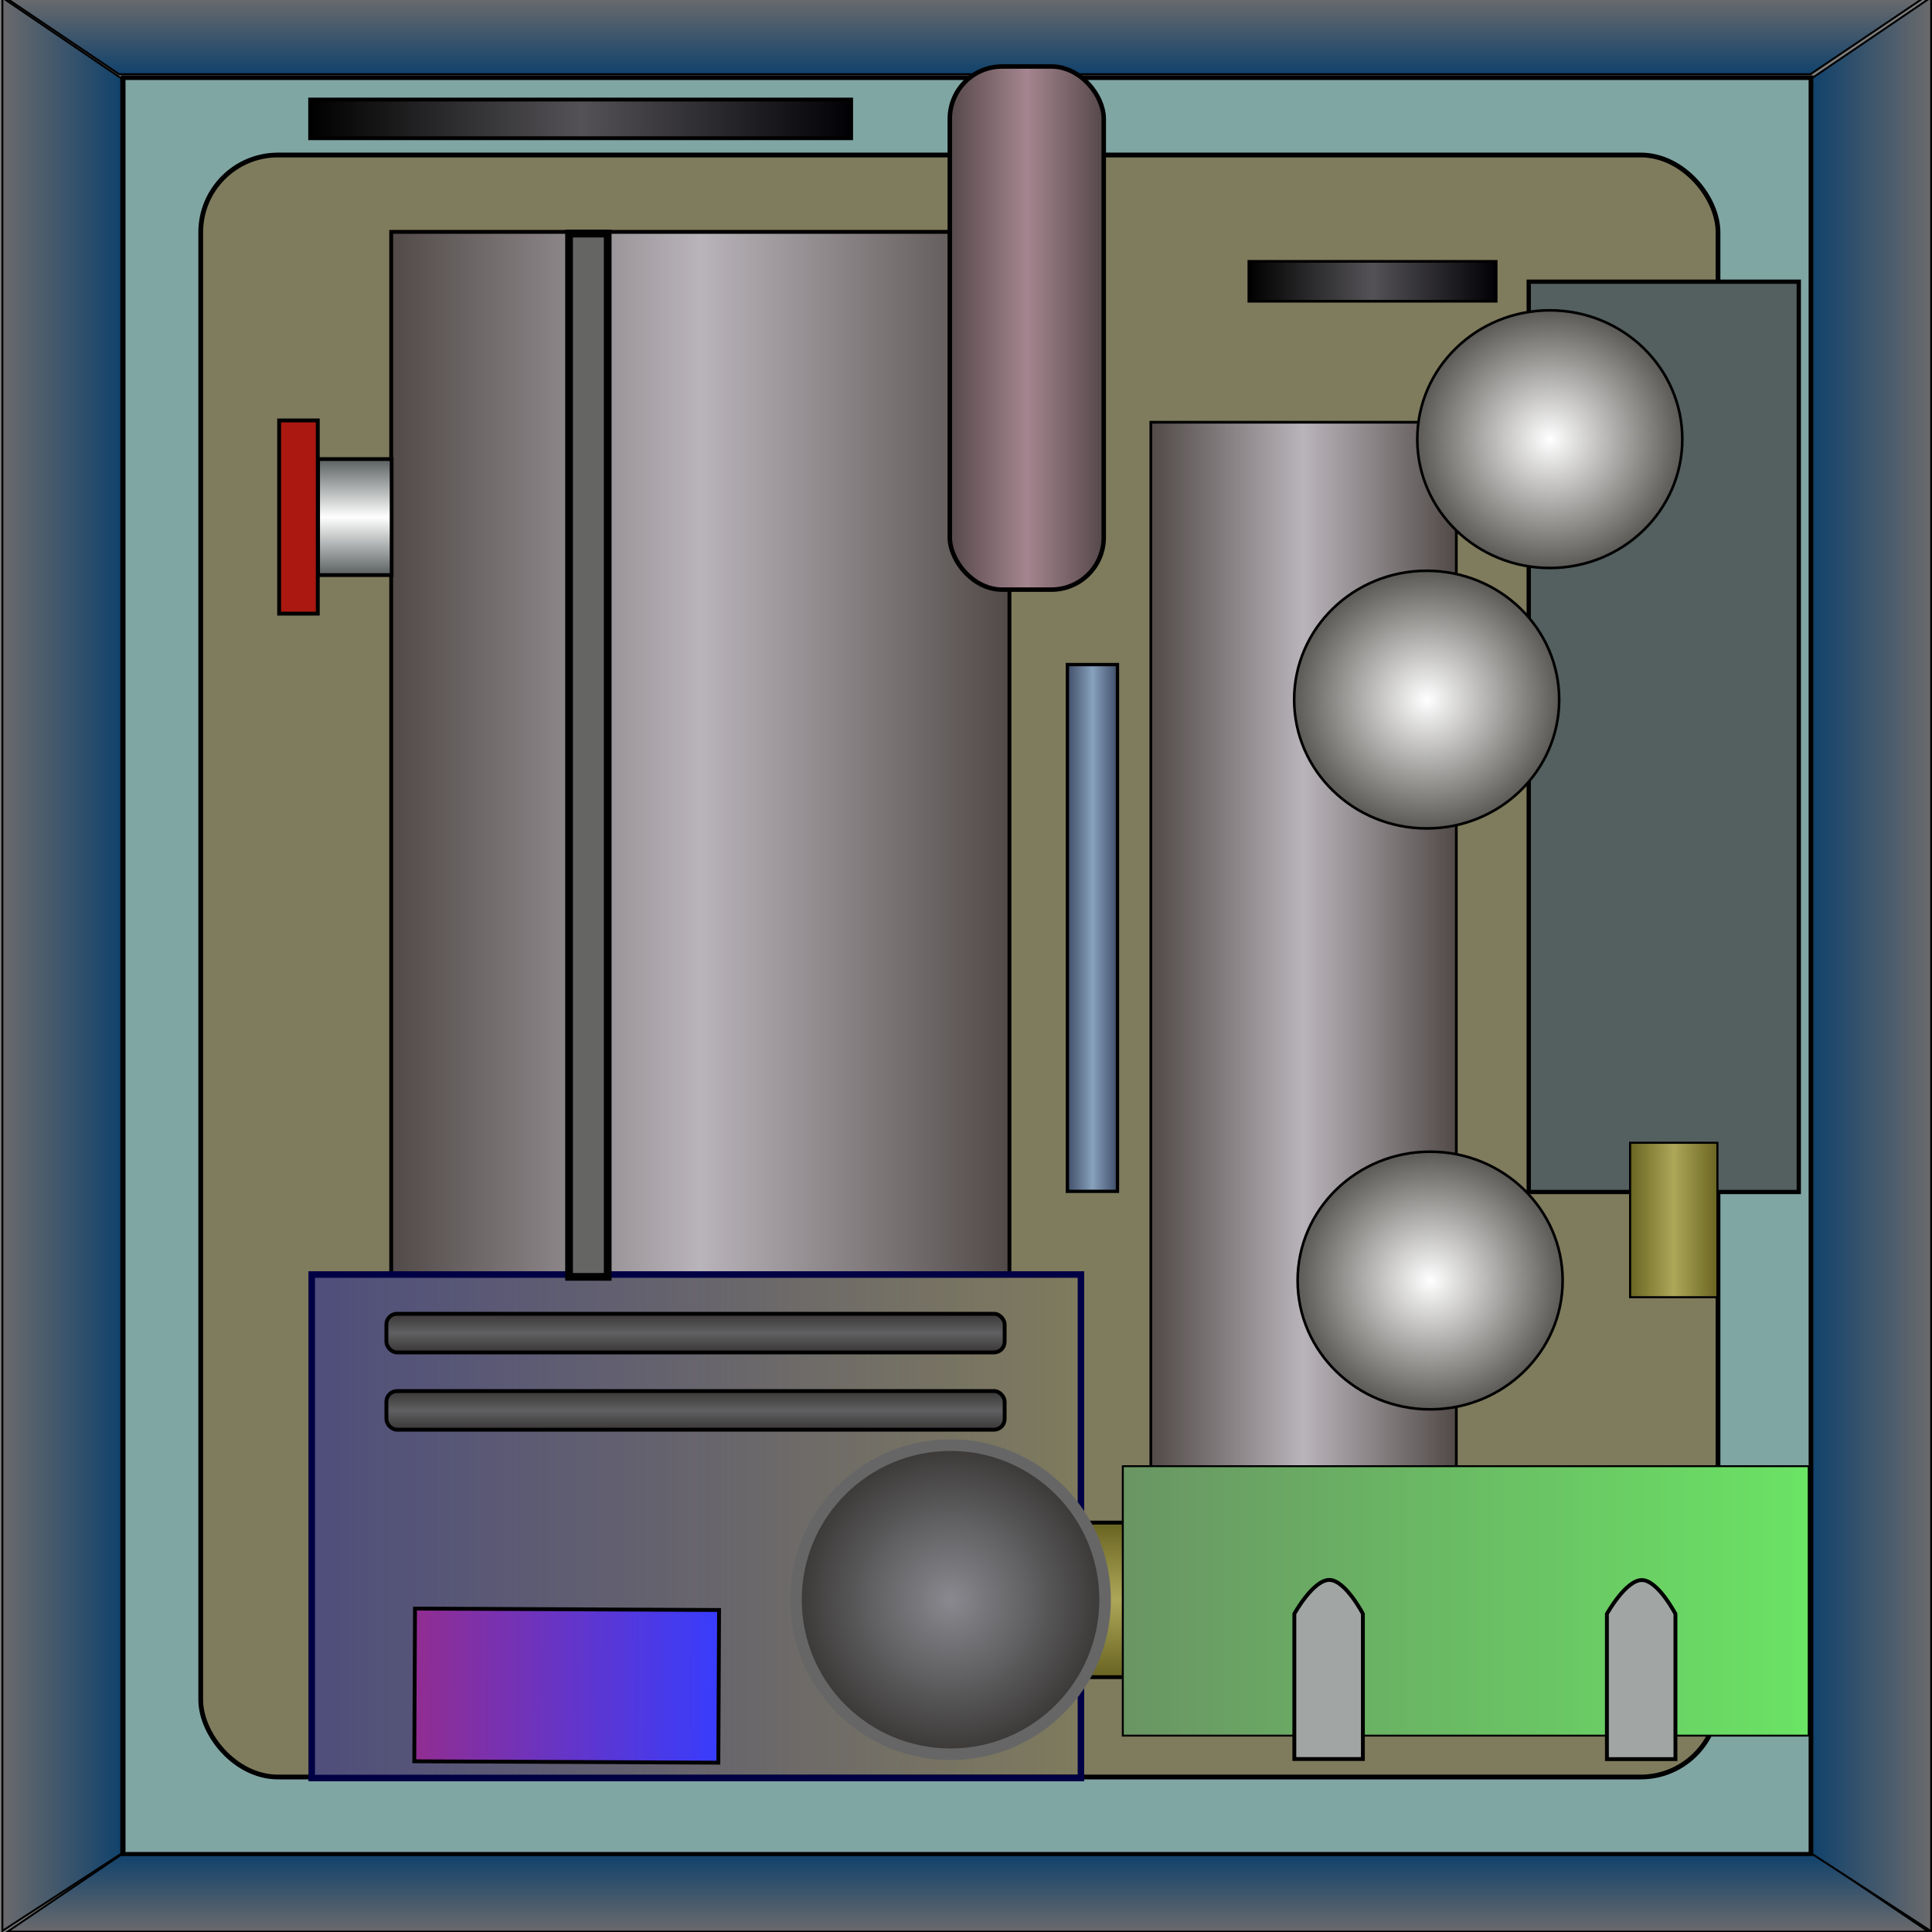 <?xml version="1.0" encoding="UTF-8" standalone="no"?>
<!-- Created with Inkscape (http://www.inkscape.org/) -->

<svg
   width="500"
   height="500"
   id="svg2"
   version="1.1"
   inkscape:version="1.3.2 (091e20e, 2023-11-25, custom)"
   sodipodi:docname="syngas_plant_const.svg"
   xmlns:inkscape="http://www.inkscape.org/namespaces/inkscape"
   xmlns:sodipodi="http://sodipodi.sourceforge.net/DTD/sodipodi-0.dtd"
   xmlns:xlink="http://www.w3.org/1999/xlink"
   xmlns="http://www.w3.org/2000/svg"
   xmlns:svg="http://www.w3.org/2000/svg"
   xmlns:rdf="http://www.w3.org/1999/02/22-rdf-syntax-ns#"
   xmlns:cc="http://creativecommons.org/ns#"
   xmlns:dc="http://purl.org/dc/elements/1.1/">
  <rect width="100%" height="100%" fill="#808080" stroke="none"/>
  <defs
     id="defs4">
    <linearGradient
       id="linearGradient18"
       inkscape:collect="always">
      <stop
         style="stop-color:#4f4e7c;stop-opacity:1;"
         offset="0"
         id="stop18" />
      <stop
         style="stop-color:#4f4e7c;stop-opacity:0;"
         offset="1"
         id="stop19" />
    </linearGradient>
    <linearGradient
       id="linearGradient16"
       inkscape:collect="always">
      <stop
         style="stop-color:#6a9564;stop-opacity:1;"
         offset="0"
         id="stop16" />
      <stop
         style="stop-color:#6ae464;stop-opacity:0.998;"
         offset="1"
         id="stop17" />
    </linearGradient>
    <linearGradient
       id="linearGradient11"
       inkscape:collect="always">
      <stop
         style="stop-color:#922d91;stop-opacity:1;"
         offset="0"
         id="stop11" />
      <stop
         style="stop-color:#383dff;stop-opacity:0.994;"
         offset="1"
         id="stop12" />
    </linearGradient>
    <linearGradient
       id="linearGradient6">
      <stop
         style="stop-color:#11426c;stop-opacity:1;"
         offset="0"
         id="stop5" />
      <stop
         style="stop-color:#6a6a6c;stop-opacity:1;"
         offset="1"
         id="stop6" />
    </linearGradient>
    <linearGradient
       id="linearGradient4">
      <stop
         style="stop-color:#11426c;stop-opacity:1;"
         offset="0"
         id="stop3" />
      <stop
         style="stop-color:#6a6a6c;stop-opacity:1;"
         offset="1"
         id="stop4" />
    </linearGradient>
    <linearGradient
       id="linearGradient2">
      <stop
         style="stop-color:#11426c;stop-opacity:1;"
         offset="0"
         id="stop1" />
      <stop
         style="stop-color:#6a6a6c;stop-opacity:1;"
         offset="1"
         id="stop2" />
    </linearGradient>
    <linearGradient
       id="linearGradient3699">
      <stop
         style="stop-color:#393736;stop-opacity:1;"
         offset="0"
         id="stop3701" />
      <stop
         id="stop3707"
         offset="0.5"
         style="stop-color:#606062;stop-opacity:1;" />
      <stop
         style="stop-color:#393736;stop-opacity:1;"
         offset="1"
         id="stop3703" />
    </linearGradient>
    <linearGradient
       id="linearGradient3687">
      <stop
         style="stop-color:#89898f;stop-opacity:1;"
         offset="0"
         id="stop3689" />
      <stop
         style="stop-color:#373533;stop-opacity:1;"
         offset="1"
         id="stop3691" />
    </linearGradient>
    <linearGradient
       id="linearGradient3666">
      <stop
         style="stop-color:#000000;stop-opacity:1;"
         offset="0"
         id="stop3668" />
      <stop
         id="stop3674"
         offset="0.5"
         style="stop-color:#545256;stop-opacity:1;" />
      <stop
         style="stop-color:#000005;stop-opacity:1;"
         offset="1"
         id="stop3670" />
    </linearGradient>
    <linearGradient
       id="linearGradient3652">
      <stop
         style="stop-color:#504947;stop-opacity:1;"
         offset="0"
         id="stop3654" />
      <stop
         id="stop3660"
         offset="0.5"
         style="stop-color:#b9b4ba;stop-opacity:1;" />
      <stop
         style="stop-color:#504947;stop-opacity:1;"
         offset="1"
         id="stop3656" />
    </linearGradient>
    <linearGradient
       id="linearGradient3599">
      <stop
         style="stop-color:#11426c;stop-opacity:1;"
         offset="0"
         id="stop3601" />
      <stop
         style="stop-color:#6a6a6c;stop-opacity:1;"
         offset="1"
         id="stop3603" />
    </linearGradient>
    <linearGradient
       inkscape:collect="always"
       xlink:href="#linearGradient3599"
       id="linearGradient3605"
       x1="250.449"
       y1="20"
       x2="250.449"
       y2="0"
       gradientUnits="userSpaceOnUse"
       gradientTransform="matrix(1.459,0,0,0.984,-115.082,551.886)" />
    <linearGradient
       inkscape:collect="always"
       xlink:href="#linearGradient4"
       id="linearGradient3609"
       gradientUnits="userSpaceOnUse"
       x1="250.449"
       y1="20"
       x2="250.449"
       y2="0"
       gradientTransform="matrix(1.462,0,0,-0.99,-115.002,1052.261)" />
    <linearGradient
       inkscape:collect="always"
       xlink:href="#linearGradient6"
       id="linearGradient3620"
       x1="100"
       y1="250.449"
       x2="80"
       y2="250.449"
       gradientUnits="userSpaceOnUse"
       gradientTransform="matrix(1.53,0,0,0.999,-121.613,552.654)" />
    <linearGradient
       inkscape:collect="always"
       xlink:href="#linearGradient2"
       id="linearGradient3624"
       gradientUnits="userSpaceOnUse"
       x1="100"
       y1="250.449"
       x2="80"
       y2="250.449"
       gradientTransform="matrix(-1.53,0,0,0.999,622.023,552.546)" />
    <linearGradient
       inkscape:collect="always"
       xlink:href="#linearGradient3652"
       id="linearGradient3658"
       x1="169.5"
       y1="190"
       x2="330.5"
       y2="190"
       gradientUnits="userSpaceOnUse"
       gradientTransform="translate(-68.758)" />
    <linearGradient
       inkscape:collect="always"
       xlink:href="#linearGradient3666"
       id="linearGradient3672"
       x1="179.5"
       y1="55"
       x2="320.5"
       y2="55"
       gradientUnits="userSpaceOnUse"
       gradientTransform="translate(-99.727,-24.237)" />
    <radialGradient
       inkscape:collect="always"
       xlink:href="#linearGradient3687"
       id="radialGradient3693"
       cx="240"
       cy="420"
       fx="240"
       fy="420"
       r="41.5"
       gradientUnits="userSpaceOnUse"
       gradientTransform="translate(6,-6)" />
    <linearGradient
       inkscape:collect="always"
       xlink:href="#linearGradient3699"
       id="linearGradient3705"
       x1="190"
       y1="340"
       x2="190"
       y2="350"
       gradientUnits="userSpaceOnUse" />
    <linearGradient
       inkscape:collect="always"
       xlink:href="#linearGradient3699"
       id="linearGradient3735"
       gradientUnits="userSpaceOnUse"
       x1="190"
       y1="340"
       x2="190"
       y2="350"
       gradientTransform="translate(3.0517578e-5,20)" />
    <radialGradient
       inkscape:collect="always"
       xlink:href="#linearGradient3646"
       id="radialGradient3652"
       cx="320"
       cy="230"
       fx="320"
       fy="230"
       r="50.5"
       gradientUnits="userSpaceOnUse"
       gradientTransform="matrix(0.686,0,0,0.667,150.641,178.03)" />
    <linearGradient
       id="linearGradient3646">
      <stop
         style="stop-color:#ffffff;stop-opacity:1;"
         offset="0"
         id="stop3648" />
      <stop
         style="stop-color:#5a5854;stop-opacity:1;"
         offset="1"
         id="stop3650" />
    </linearGradient>
    <radialGradient
       inkscape:collect="always"
       xlink:href="#linearGradient3646"
       id="radialGradient3652-5"
       cx="320"
       cy="230"
       fx="320"
       fy="230"
       r="50.5"
       gradientUnits="userSpaceOnUse"
       gradientTransform="matrix(0.686,0,0,0.667,149.744,27.687)" />
    <radialGradient
       inkscape:collect="always"
       xlink:href="#linearGradient3646"
       id="radialGradient3652-5-3"
       cx="320"
       cy="230"
       fx="320"
       fy="230"
       r="50.5"
       gradientUnits="userSpaceOnUse"
       gradientTransform="matrix(0.686,0,0,0.667,181.611,-39.713)" />
    <linearGradient
       inkscape:collect="always"
       xlink:href="#linearGradient3700"
       id="linearGradient3706"
       x1="349.5"
       y1="230"
       x2="390.5"
       y2="230"
       gradientUnits="userSpaceOnUse"
       gradientTransform="matrix(0.996,0,0,1.354,-102.78,-226.483)" />
    <linearGradient
       id="linearGradient3700">
      <stop
         style="stop-color:#534648;stop-opacity:1;"
         offset="0"
         id="stop3702" />
      <stop
         id="stop3708"
         offset="0.5"
         style="stop-color:#a5858f;stop-opacity:1;" />
      <stop
         style="stop-color:#534648;stop-opacity:1;"
         offset="1"
         id="stop3704" />
    </linearGradient>
    <linearGradient
       inkscape:collect="always"
       xlink:href="#linearGradient3688"
       id="linearGradient3694"
       x1="270"
       y1="350"
       x2="270"
       y2="390"
       gradientUnits="userSpaceOnUse"
       gradientTransform="translate(11.046,596.415)" />
    <linearGradient
       id="linearGradient3688">
      <stop
         style="stop-color:#686321;stop-opacity:1;"
         offset="0"
         id="stop3690" />
      <stop
         id="stop3696"
         offset="0.5"
         style="stop-color:#ada758;stop-opacity:1;" />
      <stop
         style="stop-color:#686321;stop-opacity:1;"
         offset="1"
         id="stop3692" />
    </linearGradient>
    <linearGradient
       inkscape:collect="always"
       xlink:href="#linearGradient3652"
       id="linearGradient7"
       gradientUnits="userSpaceOnUse"
       gradientTransform="matrix(0.494,0,0,1.001,213.837,49.203)"
       x1="169.5"
       y1="190"
       x2="330.5"
       y2="190" />
    <linearGradient
       inkscape:collect="always"
       xlink:href="#linearGradient3666"
       id="linearGradient8"
       gradientUnits="userSpaceOnUse"
       gradientTransform="matrix(0.457,0,0,1.031,240.899,16.077)"
       x1="179.5"
       y1="55"
       x2="320.5"
       y2="55" />
    <linearGradient
       inkscape:collect="always"
       xlink:href="#linearGradient3660"
       id="linearGradient3680"
       gradientUnits="userSpaceOnUse"
       gradientTransform="matrix(0.648,0,0,1.136,179.036,-32.497)"
       x1="149.5"
       y1="240"
       x2="170.5"
       y2="240" />
    <linearGradient
       id="linearGradient3660">
      <stop
         style="stop-color:#3c4a64;stop-opacity:1;"
         offset="0"
         id="stop3662" />
      <stop
         id="stop3669"
         offset="0.5"
         style="stop-color:#87a1bc;stop-opacity:1;" />
      <stop
         style="stop-color:#3c4a64;stop-opacity:1;"
         offset="1"
         id="stop3664" />
    </linearGradient>
    <linearGradient
       inkscape:collect="always"
       xlink:href="#linearGradient11"
       id="linearGradient12"
       x1="110.811"
       y1="410.242"
       x2="190.5"
       y2="410.242"
       gradientUnits="userSpaceOnUse"
       gradientTransform="translate(-1.993,25.32)" />
    <linearGradient
       inkscape:collect="always"
       xlink:href="#linearGradient3729-5"
       id="linearGradient3736"
       x1="400"
       y1="100"
       x2="400"
       y2="130"
       gradientUnits="userSpaceOnUse"
       gradientTransform="matrix(0.951,0,0,1.001,-288.648,18.728)" />
    <linearGradient
       id="linearGradient3729-5">
      <stop
         style="stop-color:#5a6060;stop-opacity:1;"
         offset="0"
         id="stop3731" />
      <stop
         id="stop3738"
         offset="0.5"
         style="stop-color:#ffffff;stop-opacity:1;" />
      <stop
         style="stop-color:#5a6060;stop-opacity:1;"
         offset="1"
         id="stop3733" />
    </linearGradient>
    <linearGradient
       inkscape:collect="always"
       xlink:href="#linearGradient3688"
       id="linearGradient15"
       x1="410.623"
       y1="367.839"
       x2="433.759"
       y2="367.839"
       gradientUnits="userSpaceOnUse"
       gradientTransform="translate(10.977,-52.104)" />
    <linearGradient
       id="linearGradient3634">
      <stop
         style="stop-color:#a300ff;stop-opacity:1;"
         offset="0"
         id="stop3636" />
      <stop
         id="stop3642"
         offset="0.5"
         style="stop-color:#89dfe1;stop-opacity:1;" />
      <stop
         style="stop-color:#0000ff;stop-opacity:1;"
         offset="1"
         id="stop3638" />
    </linearGradient>
    <linearGradient
       inkscape:collect="always"
       xlink:href="#linearGradient16"
       id="linearGradient17"
       x1="290.334"
       y1="414.313"
       x2="468.34"
       y2="414.313"
       gradientUnits="userSpaceOnUse" />
    <linearGradient
       inkscape:collect="always"
       xlink:href="#linearGradient18"
       id="linearGradient19"
       x1="79.826"
       y1="395"
       x2="280.587"
       y2="395"
       gradientUnits="userSpaceOnUse" />
  </defs>
  <sodipodi:namedview
     id="base"
     pagecolor="#ffffff"
     bordercolor="#666666"
     borderopacity="1.0"
     inkscape:pageopacity="0.0"
     inkscape:pageshadow="2"
     inkscape:zoom="2.228"
     inkscape:cx="239.00359"
     inkscape:cy="212.52244"
     inkscape:document-units="px"
     inkscape:current-layer="layer2"
     showgrid="true"
     showguides="true"
     inkscape:guide-bbox="true"
     inkscape:snap-global="true"
     inkscape:window-width="1920"
     inkscape:window-height="1051"
     inkscape:window-x="-9"
     inkscape:window-y="-9"
     inkscape:window-maximized="1"
     inkscape:showpageshadow="0"
     inkscape:pagecheckerboard="0"
     inkscape:deskcolor="#505050">
    <inkscape:grid
       type="xygrid"
       id="grid2816"
       empspacing="5"
       visible="true"
       enabled="true"
       snapvisiblegridlinesonly="true"
       originx="0"
       originy="0"
       spacingy="1"
       spacingx="1"
       units="px" />
    <sodipodi:guide
       orientation="0,1"
       position="179.533,249.551"
       id="guide2818"
       inkscape:locked="false" />
    <sodipodi:guide
       orientation="1,0"
       position="250.449,319.569"
       id="guide2820"
       inkscape:locked="false" />
  </sodipodi:namedview>
  <g
     inkscape:groupmode="layer"
     id="layer3"
     inkscape:label="foundation">
    <rect
       style="fill:#5c5c5d;fill-opacity:0;fill-rule:nonzero;stroke:#444442;stroke-width:1;stroke-linecap:round;stroke-linejoin:miter;stroke-miterlimit:4;stroke-dasharray:none;stroke-dashoffset:0;stroke-opacity:0"
       id="rect3639"
       width="500"
       height="500"
       x="0"
       y="0" />
  </g>
  <g
     inkscape:label="frame"
     inkscape:groupmode="layer"
     id="layer1"
     transform="translate(0,-552.362)"
     style="display:inline">
    <path
       style="fill:url(#linearGradient3605);fill-opacity:1;fill-rule:nonzero;stroke:#000000;stroke-width:0.5;stroke-linecap:round;stroke-linejoin:miter;stroke-miterlimit:4;stroke-dashoffset:0;stroke-opacity:1;stroke-dasharray:none"
       d="M 1.643,551.886 H 497.724 l -29.181,19.682 H 30.824 Z"
       id="rect3596"
       sodipodi:nodetypes="ccccc" />
    <rect
       style="display:inline;fill:#80a6a4;fill-opacity:1;fill-rule:nonzero;stroke:#000000;stroke-width:1.206;stroke-linecap:round;stroke-linejoin:miter;stroke-miterlimit:4;stroke-dasharray:none;stroke-dashoffset:0;stroke-opacity:1"
       id="rect3594"
       width="436.794"
       height="459.794"
       x="31.881"
       y="572.465" />
    <path
       sodipodi:nodetypes="ccccc"
       id="path3607"
       d="M 1.961,1052.261 H 499.057 l -29.241,-19.797 H 31.202 Z"
       style="fill:url(#linearGradient3609);fill-opacity:1;fill-rule:nonzero;stroke:#000000;stroke-width:0.5;stroke-linecap:round;stroke-linejoin:miter;stroke-miterlimit:4;stroke-dashoffset:0;stroke-opacity:1;stroke-dasharray:none" />
    <path
       style="fill:url(#linearGradient3620);fill-opacity:1;fill-rule:nonzero;stroke:#000000;stroke-width:0.5;stroke-linecap:round;stroke-linejoin:miter;stroke-miterlimit:4;stroke-dashoffset:0;stroke-opacity:1;stroke-dasharray:none"
       d="M 0.618,551.758 31.382,572.631 v 459.47 l -30.764,19.977 z"
       id="rect3611"
       sodipodi:nodetypes="ccccc" />
    <path
       sodipodi:nodetypes="ccccc"
       id="path3622"
       d="m 499.793,551.649 -30.764,20.882 v 459.662 l 30.764,19.985 z"
       style="fill:url(#linearGradient3624);fill-opacity:1;fill-rule:nonzero;stroke:#000000;stroke-width:0.5;stroke-linecap:round;stroke-linejoin:miter;stroke-miterlimit:4;stroke-dashoffset:0;stroke-opacity:1;stroke-dasharray:none" />
    <rect
       style="fill:#7f7b5d;fill-opacity:1;fill-rule:nonzero;stroke:#000000;stroke-width:1.229;stroke-linecap:round;stroke-linejoin:miter;stroke-miterlimit:4;stroke-dasharray:none;stroke-dashoffset:0;stroke-opacity:1"
       id="rect3626"
       width="392.669"
       height="419.771"
       x="51.95"
       y="592.476"
       ry="19.989" />
    <rect
       style="display:inline;fill:url(#linearGradient3694);fill-opacity:1;fill-rule:nonzero;stroke:#000000;stroke-width:1;stroke-linecap:round;stroke-linejoin:miter;stroke-miterlimit:4;stroke-dasharray:none;stroke-dashoffset:0;stroke-opacity:1"
       id="rect3686"
       width="10"
       height="40"
       x="281.046"
       y="946.415"
       inkscape:label="gold inner pipe" />
  </g>
  <g
     inkscape:groupmode="layer"
     id="layer2"
     inkscape:label="generator"
     style="display:inline">
    <rect
       style="fill:url(#linearGradient3658);fill-opacity:1;fill-rule:nonzero;stroke:#000000;stroke-width:1;stroke-linecap:round;stroke-linejoin:miter;stroke-miterlimit:4;stroke-dasharray:none;stroke-dashoffset:0;stroke-opacity:1"
       id="rect3650"
       width="160"
       height="270"
       x="101.242"
       y="60" />
    <rect
       style="display:inline;fill:url(#linearGradient7);fill-opacity:1;fill-rule:nonzero;stroke:#000000;stroke-width:0.703;stroke-linecap:round;stroke-linejoin:miter;stroke-miterlimit:4;stroke-dasharray:none;stroke-dashoffset:0;stroke-opacity:1"
       id="rect3650-5"
       width="79.058"
       height="270.297"
       x="297.836"
       y="109.269" />
    <rect
       style="fill:url(#linearGradient19);fill-opacity:1;fill-rule:nonzero;stroke:#000044;stroke-width:1.688;stroke-linecap:round;stroke-linejoin:miter;stroke-miterlimit:4;stroke-dasharray:none;stroke-dashoffset:0;stroke-opacity:1"
       id="rect3662"
       width="199.073"
       height="130.312"
       x="80.67"
       y="329.844" />
    <rect
       style="fill:url(#linearGradient3672);fill-opacity:1;fill-rule:nonzero;stroke:#000000;stroke-width:1;stroke-linecap:round;stroke-linejoin:miter;stroke-miterlimit:4;stroke-dasharray:none;stroke-dashoffset:0;stroke-opacity:1"
       id="rect3664"
       width="140"
       height="10"
       x="80.273"
       y="25.763" />
    <rect
       style="display:inline;fill:url(#linearGradient3680);fill-opacity:1;fill-rule:nonzero;stroke:#000000;stroke-width:0.858;stroke-linecap:round;stroke-linejoin:miter;stroke-miterlimit:4;stroke-dasharray:none;stroke-dashoffset:0;stroke-opacity:1"
       id="rect3678"
       width="12.961"
       height="136.328"
       x="276.241"
       y="171.995"
       inkscape:label="pipe1" />
    <rect
       style="display:inline;fill:url(#linearGradient8);fill-opacity:1;fill-rule:nonzero;stroke:#000000;stroke-width:0.687;stroke-linecap:round;stroke-linejoin:miter;stroke-miterlimit:4;stroke-dasharray:none;stroke-dashoffset:0;stroke-opacity:1"
       id="rect3664-3"
       width="64.012"
       height="10.313"
       x="323.2"
       y="67.643" />
    <rect
       style="fill:url(#linearGradient3705);fill-opacity:1;fill-rule:nonzero;stroke:#000000;stroke-width:1;stroke-linecap:round;stroke-linejoin:miter;stroke-miterlimit:4;stroke-dasharray:none;stroke-dashoffset:0;stroke-opacity:1"
       id="rect3697"
       width="160"
       height="10"
       x="100"
       y="340"
       ry="2.756" />
    <rect
       style="fill:#545f5f;fill-opacity:1;fill-rule:nonzero;stroke:#000000;stroke-width:1.113;stroke-linecap:round;stroke-linejoin:miter;stroke-miterlimit:4;stroke-dasharray:none;stroke-dashoffset:0;stroke-opacity:1"
       id="rect3709"
       width="69.887"
       height="235.591"
       x="395.635"
       y="72.899" />
    <rect
       style="fill:url(#linearGradient12);fill-rule:nonzero;stroke:#000000;stroke-width:1;stroke-linecap:round;stroke-linejoin:miter;stroke-miterlimit:4;stroke-dasharray:none;stroke-dashoffset:0;stroke-opacity:1"
       id="rect3711"
       width="78.689"
       height="39.515"
       x="109.317"
       y="415.805"
       transform="rotate(0.264)" />
    <rect
       style="fill:#656564;fill-opacity:1;fill-rule:nonzero;stroke:#000100;stroke-width:2;stroke-linecap:round;stroke-linejoin:miter;stroke-miterlimit:4;stroke-dasharray:none;stroke-dashoffset:0;stroke-opacity:1"
       id="rect3731"
       width="10"
       height="270"
       x="147.271"
       y="60.449"
       inkscape:label="v pipe1" />
    <rect
       ry="2.756"
       y="360"
       x="100"
       height="10"
       width="160"
       id="rect3733"
       style="fill:url(#linearGradient3735);fill-opacity:1;fill-rule:nonzero;stroke:#000000;stroke-width:1;stroke-linecap:round;stroke-linejoin:miter;stroke-miterlimit:4;stroke-dasharray:none;stroke-dashoffset:0;stroke-opacity:1"
       inkscape:label="h pipe1" />
    <ellipse
       style="display:inline;fill:url(#radialGradient3652);fill-opacity:1;fill-rule:nonzero;stroke:#000000;stroke-width:0.676;stroke-linecap:round;stroke-linejoin:miter;stroke-miterlimit:4;stroke-dasharray:none;stroke-dashoffset:0;stroke-opacity:1"
       id="path3644"
       inkscape:label="circle3"
       cx="370.118"
       cy="331.399"
       rx="34.293"
       ry="33.341" />
    <ellipse
       style="display:inline;fill:url(#radialGradient3652-5);fill-opacity:1;fill-rule:nonzero;stroke:#000000;stroke-width:0.676;stroke-linecap:round;stroke-linejoin:miter;stroke-miterlimit:4;stroke-dasharray:none;stroke-dashoffset:0;stroke-opacity:1"
       id="path3644-3"
       inkscape:label="circle2"
       cx="369.22"
       cy="181.056"
       rx="34.293"
       ry="33.341" />
    <ellipse
       style="display:inline;fill:url(#radialGradient3652-5-3);fill-opacity:1;fill-rule:nonzero;stroke:#000000;stroke-width:0.676;stroke-linecap:round;stroke-linejoin:miter;stroke-miterlimit:4;stroke-dasharray:none;stroke-dashoffset:0;stroke-opacity:1"
       id="path3644-3-3"
       inkscape:label="circle1"
       cx="401.087"
       cy="113.656"
       rx="34.293"
       ry="33.341" />
    <circle
       style="display:inline;fill:url(#radialGradient3693);fill-opacity:1;fill-rule:nonzero;stroke:#666666;stroke-width:3;stroke-linecap:round;stroke-linejoin:miter;stroke-miterlimit:4;stroke-dasharray:none;stroke-dashoffset:0;stroke-opacity:1"
       id="path3685"
       cx="246"
       cy="414"
       r="40" />
    <rect
       style="display:inline;fill:url(#linearGradient3706);fill-opacity:1;fill-rule:nonzero;stroke:#000000;stroke-width:1.161;stroke-linecap:round;stroke-linejoin:miter;stroke-miterlimit:4;stroke-dasharray:none;stroke-dashoffset:0;stroke-opacity:1"
       id="rect3698"
       width="39.839"
       height="135.385"
       x="245.809"
       y="17.209"
       ry="13.538"
       inkscape:label="cylinder" />
    <rect
       style="display:inline;fill:url(#linearGradient17);fill-opacity:1;fill-rule:nonzero;stroke:#000000;stroke-width:0.5;stroke-linecap:round;stroke-linejoin:miter;stroke-miterlimit:4;stroke-dasharray:none;stroke-dashoffset:0;stroke-opacity:1"
       id="rect3656"
       width="177.506"
       height="69.732"
       x="290.584"
       y="379.447"
       inkscape:label="green chamber" />
    <path
       style="display:inline;fill:#a1a5a3;fill-opacity:1;fill-rule:nonzero;stroke:#000000;stroke-width:1;stroke-linecap:round;stroke-linejoin:miter;stroke-miterlimit:4;stroke-dashoffset:0;stroke-opacity:1"
       d="m 334.976,417.638 c 0,0 4.88,-8.803 9.084,-8.752 4.102,0.05 8.653,8.752 8.653,8.752 v 37.594 h -17.738 z"
       id="rect3724"
       sodipodi:nodetypes="cacccc"
       inkscape:connector-curvature="0"
       inkscape:label="sliver stand" />
    <path
       style="display:inline;fill:#a1a5a3;fill-opacity:1;fill-rule:nonzero;stroke:#000000;stroke-width:1;stroke-linecap:round;stroke-linejoin:miter;stroke-miterlimit:4;stroke-dashoffset:0;stroke-opacity:1"
       d="m 415.866,417.672 c 0,0 4.88,-8.803 9.084,-8.752 4.102,0.05 8.653,8.752 8.653,8.752 v 37.594 h -17.738 z"
       id="rect3724-2"
       sodipodi:nodetypes="cacccc"
       inkscape:connector-curvature="0"
       inkscape:label="sliver stand" />
    <rect
       style="display:inline;fill:url(#linearGradient3736);fill-opacity:1;fill-rule:nonzero;stroke:#000000;stroke-width:0.976;stroke-linecap:round;stroke-linejoin:miter;stroke-miterlimit:4;stroke-dasharray:none;stroke-dashoffset:0;stroke-opacity:1"
       id="rect3727-2"
       width="19.024"
       height="30.024"
       x="82.326"
       y="118.809"
       inkscape:label="sliver pipe" />
    <rect
       style="display:inline;fill:#aa1811;fill-opacity:1;fill-rule:nonzero;stroke:#000000;stroke-width:1;stroke-linecap:round;stroke-linejoin:miter;stroke-miterlimit:4;stroke-dasharray:none;stroke-dashoffset:0;stroke-opacity:1"
       id="rect3740"
       width="10"
       height="50"
       x="72.243"
       y="108.807"
       inkscape:label="red lid" />
    <rect
       style="display:inline;fill:url(#linearGradient15);fill-rule:nonzero;stroke:#000000;stroke-width:0.539;stroke-linecap:round;stroke-linejoin:miter;stroke-miterlimit:4;stroke-dasharray:none;stroke-dashoffset:0;stroke-opacity:1"
       id="rect3711-4"
       width="22.597"
       height="39.976"
       x="421.869"
       y="295.747"
       inkscape:label="stand" />
  </g>
</svg>
